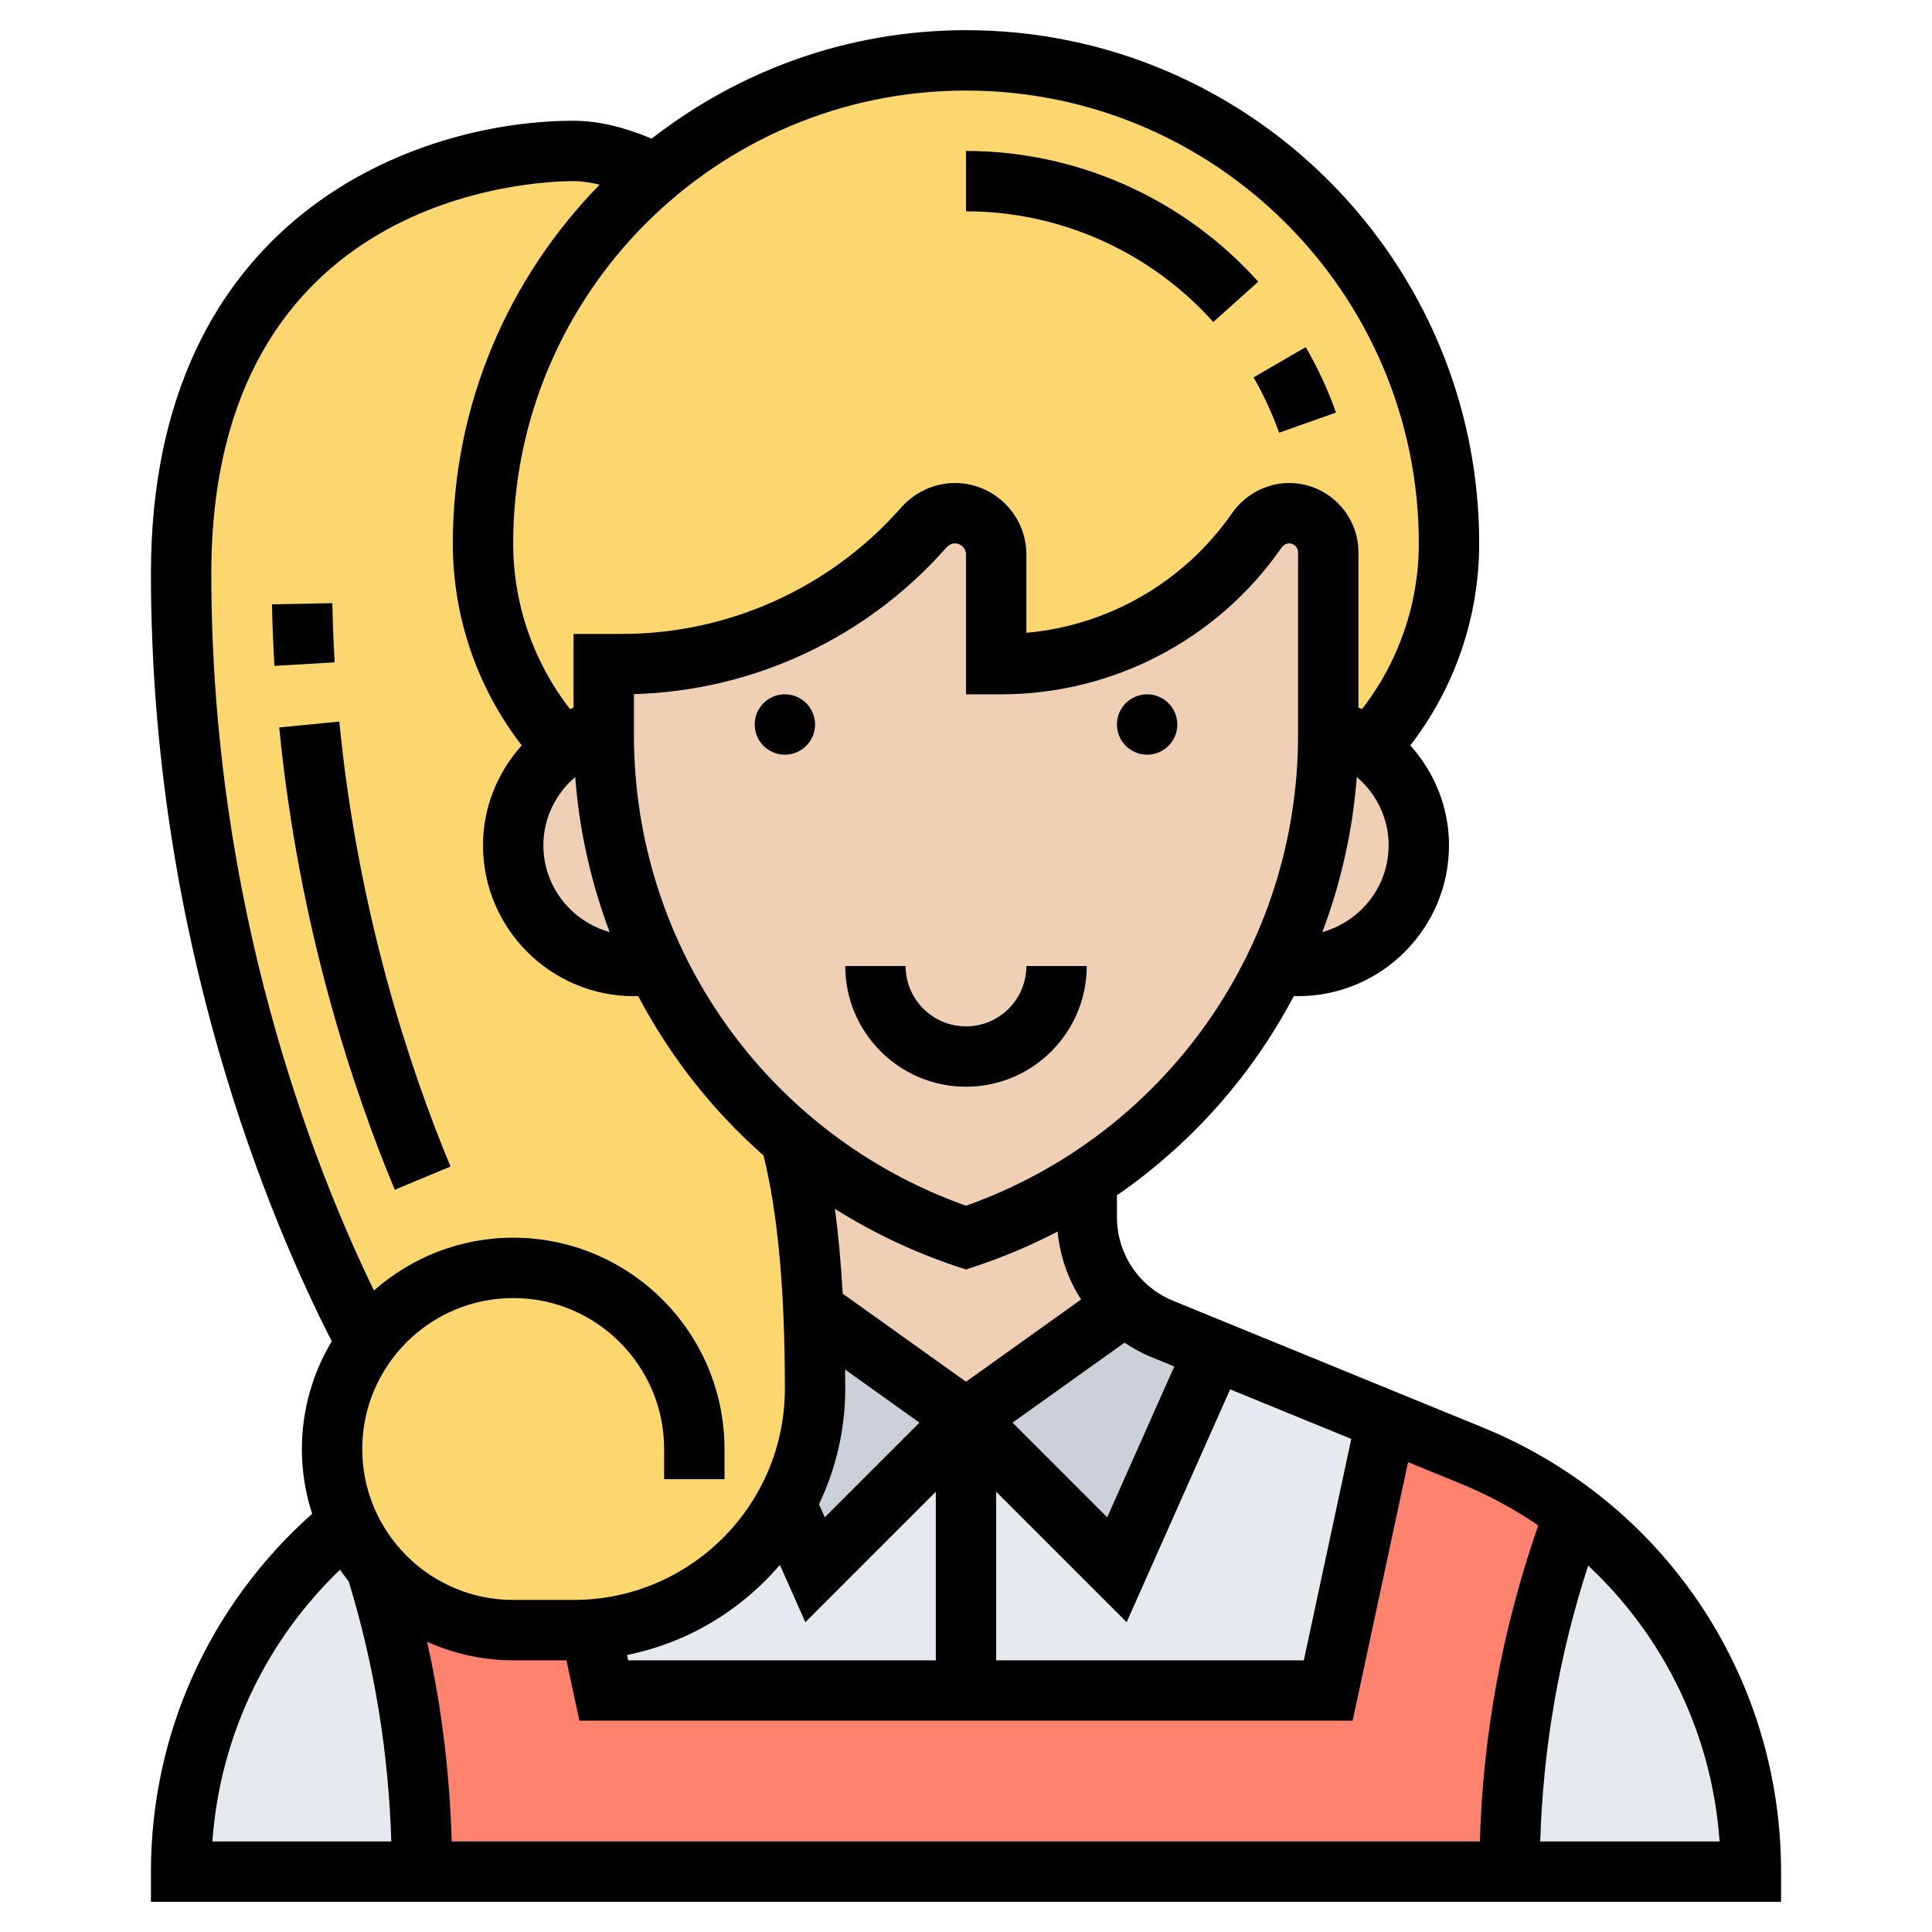 <svg xmlns="http://www.w3.org/2000/svg" id="Layer_35" enable-background="new 0 0 64 64" viewBox="0 0 64 64"><path d="m14 62h-8c0-4.57 2.08-8.79 5.51-11.57.24.55.56 1.05.95 1.49 1.02 3.26 1.54 6.65 1.54 10.08z" fill="#e6e9ed"/><path d="m58 62h-8c0-4.05.73-8.05 2.14-11.83 1.31.98 2.43 2.18 3.33 3.53 1.61 2.4 2.53 5.28 2.53 8.3z" fill="#e6e9ed"/><path d="m52.14 50.17c-1.41 3.78-2.14 7.78-2.14 11.83h-36c0-3.43-.52-6.82-1.54-10.08 1.1 1.27 2.73 2.08 4.54 2.08h2c.19 0 .38-.01.57-.02l.43 2.02h12 12l1.92-8.94 2.82 1.15c1.23.51 2.37 1.16 3.4 1.96z" fill="#ff826e"/><path d="m32 47-5 5-.97-2.18c.62-1.13.97-2.43.97-3.82 0-.94-.02-1.81-.06-2.61z" fill="#ccd1d9"/><path d="m40.23 44.73-3.23 7.27-5-5 5.28-3.77c.35.34.76.6 1.21.79z" fill="#ccd1d9"/><path d="m32 47v9h-12l-.43-2.02c1.98-.14 3.77-1.01 5.09-2.32.54-.54 1-1.16 1.37-1.84l.97 2.18z" fill="#e6e9ed"/><path d="m45.92 47.06-1.92 8.94h-12v-9l5 5 3.23-7.27z" fill="#e6e9ed"/><path d="m48 18c0 2.62-1.01 4.99-2.66 6.77-.4-.29-.85-.5-1.34-.63v-5.84c0-.72-.58-1.3-1.3-1.3-.44 0-.83.23-1.08.59-1.92 2.75-5.07 4.41-8.45 4.41h-.17v-3.63c0-.76-.61-1.37-1.37-1.37-.4 0-.77.18-1.04.48-2.52 2.87-6.16 4.52-9.99 4.52h-.6v2.14c-.49.13-.94.34-1.34.63-.82-.89-1.49-1.93-1.95-3.07s-.71-2.39-.71-3.7c0-4.92 2.22-9.33 5.72-12.26 2.78-2.34 6.36-3.74 10.28-3.74 4.42 0 8.42 1.79 11.32 4.68 2.89 2.9 4.68 6.9 4.68 11.32z" fill="#fcd770"/><g fill="#f0d0b4"><path d="m45.34 24.77c1.01.73 1.66 1.9 1.66 3.23 0 2.21-1.79 4-4 4h-.76c1.14-2.34 1.76-4.94 1.76-7.65v-.21c.49.13.94.34 1.34.63z"/><path d="m42.24 32c-1.38 2.86-3.53 5.32-6.24 7.07-1.23.8-2.57 1.45-4 1.93-2.17-.73-4.13-1.85-5.81-3.27-1.86-1.59-3.37-3.54-4.43-5.73-1.14-2.34-1.76-4.94-1.76-7.65v-.21-2.14h.6c3.83 0 7.47-1.65 9.99-4.52.27-.3.64-.48 1.04-.48.76 0 1.37.61 1.37 1.37v3.63h.17c3.38 0 6.53-1.66 8.45-4.41.25-.36.64-.59 1.08-.59.72 0 1.3.58 1.3 1.3v5.84.21c0 2.71-.62 5.31-1.76 7.65z"/><path d="m37.28 43.23-5.28 3.77-5.06-3.61c-.1-2.45-.37-4.27-.75-5.66 1.68 1.42 3.64 2.54 5.81 3.27 1.43-.48 2.77-1.13 4-1.93v1.24c0 1.14.48 2.19 1.28 2.92z"/></g><path d="m12.14 44.48c-1.87-3.53-6.14-12.98-6.14-25.48 0-11 8-14 13-14 .88 0 1.81.29 2.72.74-3.5 2.93-5.72 7.34-5.72 12.26 0 1.31.25 2.56.71 3.7s1.13 2.18 1.95 3.07c-1.01.73-1.66 1.9-1.66 3.23 0 2.21 1.79 4 4 4h.76c1.06 2.19 2.57 4.14 4.43 5.73.38 1.39.65 3.21.75 5.66.04.8.06 1.67.06 2.61 0 1.39-.35 2.69-.97 3.82-.37.68-.83 1.3-1.37 1.84-1.32 1.31-3.11 2.18-5.09 2.32-.19.01-.38.02-.57.02h-2c-1.81 0-3.44-.81-4.54-2.08-.39-.44-.71-.94-.95-1.49-.33-.74-.51-1.56-.51-2.43 0-1.32.42-2.53 1.14-3.52z" fill="#fcd770"/><path d="m21.76 32h-.76c-2.21 0-4-1.79-4-4 0-1.33.65-2.5 1.66-3.23.4-.29.85-.5 1.34-.63v.21c0 2.71.62 5.31 1.76 7.65z" fill="#f0d0b4"/><circle cx="26" cy="24" r="1"/><circle cx="38" cy="24" r="1"/><path d="m32 34c-1.103 0-2-.897-2-2h-2c0 2.206 1.794 4 4 4s4-1.794 4-4h-2c0 1.103-.897 2-2 2z"/><path d="m40.192 10.667 1.489-1.335c-2.467-2.753-5.996-4.332-9.681-4.332v2c3.118 0 6.103 1.337 8.192 3.667z"/><path d="m42.372 14.334 1.885-.668c-.266-.75-.603-1.479-1.003-2.168l-1.729 1.004c.337.582.622 1.199.847 1.832z"/><path d="m13.077 39.412 1.847-.768c-1.338-3.218-3.064-8.388-3.684-14.741l-1.99.194c.643 6.599 2.436 11.97 3.827 15.315z"/><path d="m11.01 19.98-2 .039c.014.69.041 1.37.08 2.039l1.996-.117c-.038-.643-.064-1.296-.076-1.961z"/><path d="m49.123 47.289-10.259-4.198c-1.133-.463-1.864-1.553-1.864-2.777v-.718c2.469-1.706 4.474-3.972 5.857-6.597h.143c2.757 0 5-2.243 5-5 0-1.258-.485-2.417-1.282-3.307 1.477-1.915 2.282-4.255 2.282-6.692 0-9.374-7.626-17-17-17-3.925 0-7.533 1.35-10.413 3.592-.918-.386-1.787-.592-2.587-.592-5.2 0-14 3.159-14 15 0 12.18 3.994 21.522 5.989 25.431-.624 1.046-.989 2.264-.989 3.569 0 .749.121 1.469.34 2.146-3.391 3.017-5.34 7.286-5.34 11.854v1h54v-1c0-6.482-3.877-12.257-9.877-14.711zm1.833 3.242c-1.182 3.39-1.832 6.903-1.934 10.469h-34.06c-.064-2.226-.326-4.439-.814-6.614.872.391 1.836.614 2.852.614h1.763l.429 2h25.617l1.835-8.565 1.722.705c.924.377 1.79.845 2.59 1.391zm-22.962-5.164 2.464 1.76-3.136 3.136-.191-.43c.551-1.165.869-2.461.869-3.833 0-.217-.004-.422-.006-.633zm-2.159 6.473.843 1.897 4.322-4.322v5.585h-10.191l-.038-.177c2.011-.403 3.778-1.481 5.064-2.983zm7.165-2.425 4.322 4.322 3.428-7.713 4.013 1.642-1.572 7.334h-10.191zm5.899-4.149-2.221 4.997-3.136-3.136 3.709-2.649c.269.177.55.339.856.464zm-3.086-2.219-3.813 2.724-4.085-2.918c-.057-1.015-.141-1.953-.258-2.809 1.241.781 2.589 1.425 4.027 1.905l.316.105.316-.105c.947-.316 1.855-.702 2.719-1.153.079.817.345 1.587.778 2.251zm-3.813-3.105c-6.594-2.345-11-8.568-11-15.591v-1.357c3.964-.111 7.715-1.865 10.345-4.85.047-.054.147-.144.286-.144.203 0 .369.166.369.369v4.631h1.169c3.693 0 7.158-1.809 9.27-4.838.034-.049.127-.162.264-.162.164 0 .297.133.297.297v6.054c0 7.023-4.406 13.247-11 15.591zm-12.945-14.203c.133 1.787.529 3.51 1.14 5.138-1.262-.355-2.195-1.503-2.195-2.877 0-.893.405-1.707 1.055-2.261zm24.75 5.138c.611-1.628 1.007-3.351 1.14-5.138.65.554 1.055 1.368 1.055 2.261 0 1.374-.933 2.522-2.195 2.877zm3.195-12.877c0 2-.665 3.921-1.883 5.491-.039-.018-.077-.038-.117-.056v-5.138c0-1.266-1.031-2.297-2.297-2.297-.749 0-1.461.381-1.905 1.019-1.578 2.264-4.076 3.7-6.798 3.944v-2.594c0-1.306-1.063-2.369-2.369-2.369-.676 0-1.328.3-1.788.823-2.338 2.655-5.708 4.177-9.246 4.177h-1.597v2.436c-.04.017-.078.037-.117.055-1.218-1.569-1.883-3.49-1.883-5.491 0-8.271 6.729-15 15-15s15 6.729 15 15zm-28-12c.269 0 .56.045.865.117-3.005 3.068-4.865 7.26-4.865 11.883 0 2.437.805 4.778 2.282 6.692-.797.891-1.282 2.05-1.282 3.308 0 2.757 2.243 5 5 5h.143c1.05 1.992 2.453 3.783 4.15 5.276.474 1.922.707 4.449.707 7.724 0 3.86-3.14 7-7 7h-2c-2.757 0-5-2.243-5-5s2.243-5 5-5 5 2.243 5 5v1h2v-1c0-3.86-3.14-7-7-7-1.768 0-3.38.664-4.613 1.749-2.007-4.135-5.387-12.731-5.387-23.749 0-12.635 10.772-13 12-13zm-7.737 45.999c.092.132.188.261.288.385.859 2.805 1.322 5.698 1.411 8.616h-5.926c.244-3.434 1.749-6.619 4.227-9.001zm39.759 9.001c.095-3.106.623-6.17 1.588-9.139 2.518 2.354 4.103 5.592 4.354 9.139z"/></svg>